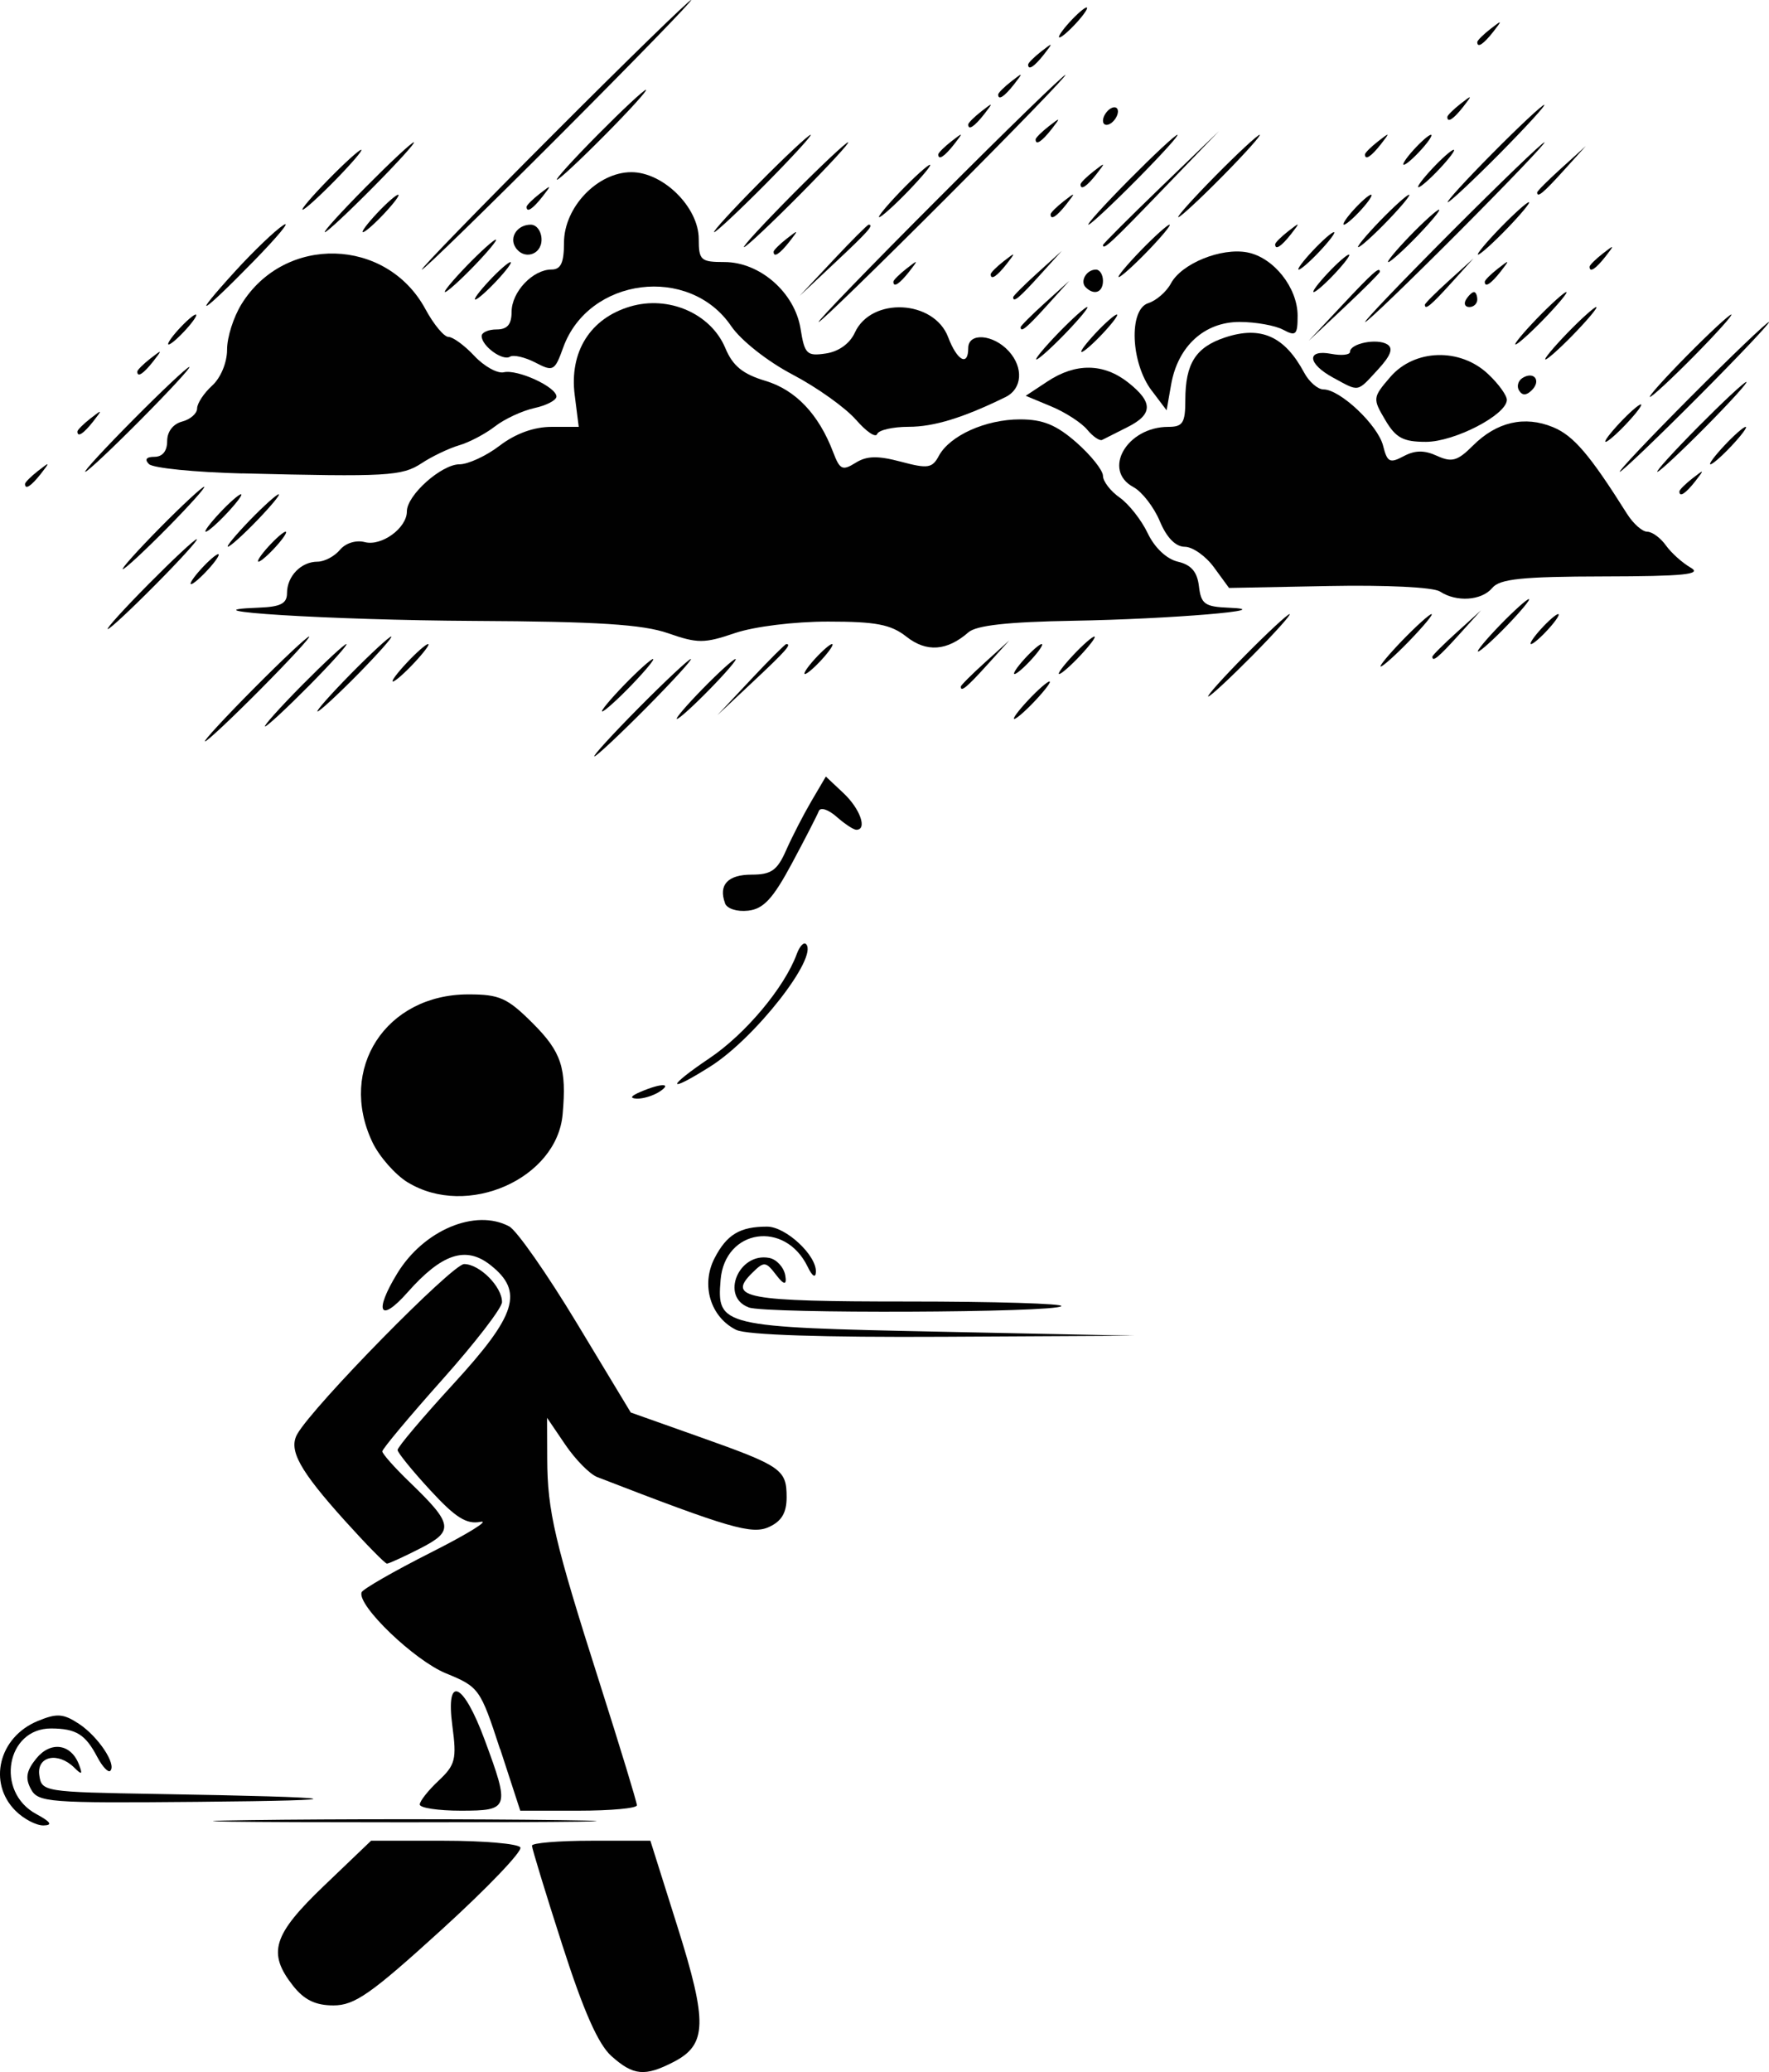 <?xml version="1.0" encoding="UTF-8"?>
<svg id="Layer_2" data-name="Layer 2" xmlns="http://www.w3.org/2000/svg" viewBox="0 0 236.31 276.68">
  <defs>
    <style>
      .cls-1 {
        fill: #010101;
      }
    </style>
  </defs>
  <g id="Layer_1-2" data-name="Layer 1">
    <path class="cls-1" d="M85.34,94.5c3.54-3.57,6.67-6.5,6.94-6.5s-2.4,2.93-5.94,6.5-6.67,6.5-6.94,6.5,2.4-2.93,5.94-6.5Z"/>
    <path class="cls-1" d="M33.84,92c3.82-3.85,7.17-7,7.45-7s-2.63,3.15-6.45,7-7.17,7-7.45,7,2.63-3.15,6.45-7Z"/>
    <path class="cls-1" d="M40.34,91.5c2.99-3.02,5.66-5.5,5.93-5.5s-1.94,2.48-4.93,5.5-5.66,5.5-5.93,5.5,1.94-2.48,4.93-5.5Z"/>
    <path class="cls-1" d="M93.84,92c2.15-2.2,4.13-4,4.41-4s-1.26,1.8-3.41,4c-2.15,2.2-4.13,4-4.41,4s1.26-1.8,3.41-4Z"/>
    <path class="cls-1" d="M137.34,93.5c1.29-1.38,2.57-2.5,2.85-2.5s-.56,1.12-1.85,2.5-2.57,2.5-2.85,2.5.56-1.12,1.85-2.5Z"/>
    <path class="cls-1" d="M46.84,90c2.71-2.75,5.15-5,5.42-5s-1.72,2.25-4.42,5c-2.71,2.75-5.15,5-5.42,5s1.72-2.25,4.42-5Z"/>
    <path class="cls-1" d="M83.34,91.5c1.87-1.93,3.62-3.5,3.89-3.5s-1.03,1.57-2.89,3.5-3.62,3.5-3.89,3.5,1.03-1.57,2.89-3.5Z"/>
    <path class="cls-1" d="M100.29,90.75c2.45-2.61,4.59-4.75,4.75-4.75.75,0-.04.9-4.46,5.04l-4.75,4.46,4.46-4.75Z"/>
    <path class="cls-1" d="M166.34,87.5c2.99-3.03,5.66-5.5,5.93-5.5s-1.94,2.47-4.93,5.5c-2.99,3.02-5.66,5.5-5.93,5.5s1.94-2.48,4.93-5.5Z"/>
    <path class="cls-1" d="M128.34,91.69c0-.17,1.46-1.63,3.25-3.25l3.25-2.94-2.94,3.25c-2.74,3.03-3.56,3.71-3.56,2.94Z"/>
    <path class="cls-1" d="M54.34,88.5c1.29-1.38,2.57-2.5,2.85-2.5s-.56,1.12-1.85,2.5-2.57,2.5-2.85,2.5.56-1.12,1.85-2.5Z"/>
    <path class="cls-1" d="M108.84,88c1-1.1,2.03-2,2.31-2s-.31.9-1.31,2-2.03,2-2.31,2,.31-.9,1.31-2Z"/>
    <path class="cls-1" d="M136.84,88c1-1.1,2.03-2,2.31-2s-.31.9-1.31,2-2.03,2-2.31,2,.31-.9,1.31-2Z"/>
    <path class="cls-1" d="M143.34,87.5c1.29-1.38,2.57-2.5,2.85-2.5s-.56,1.12-1.85,2.5-2.57,2.5-2.85,2.5.56-1.12,1.85-2.5Z"/>
    <path class="cls-1" d="M187.34,85.5c1.87-1.93,3.62-3.5,3.89-3.5s-1.03,1.57-2.89,3.5-3.62,3.5-3.89,3.5,1.03-1.57,2.89-3.5Z"/>
    <path class="cls-1" d="M191.34,87.69c0-.17,1.46-1.63,3.25-3.25l3.25-2.94-2.94,3.25c-2.74,3.03-3.56,3.71-3.56,2.94Z"/>
    <path class="cls-1" d="M121.09,85.02c-2.08-1.64-4.06-2.02-10.48-2.02-4.51,0-9.86.66-12.45,1.54-4.08,1.39-4.98,1.39-8.93.01-3.37-1.17-9.41-1.56-25.89-1.64-19.17-.1-39.65-1.37-28.75-1.77,2.89-.11,3.75-.55,3.75-1.94,0-2.26,1.88-4.2,4.08-4.2.92,0,2.26-.71,2.98-1.57.76-.91,2.15-1.35,3.34-1.04,2.23.58,5.61-1.88,5.61-4.09s4.65-6.3,7.02-6.3c1.16,0,3.59-1.12,5.39-2.5,2.11-1.61,4.58-2.5,6.91-2.5h3.64l-.54-4.25c-.73-5.76,2.06-10.22,7.38-11.81,5.15-1.54,10.82.92,12.75,5.56.99,2.36,2.32,3.45,5.33,4.35,4.05,1.21,7.14,4.46,9.07,9.54.89,2.34,1.24,2.5,2.99,1.41,1.5-.94,2.96-.97,6.05-.15,3.6.96,4.19.87,5.07-.77,1.46-2.72,6.26-4.88,10.85-4.88,3.06,0,4.85.73,7.55,3.1,1.94,1.71,3.53,3.71,3.53,4.44s1,2.04,2.23,2.9c1.22.86,2.91,3,3.75,4.77.92,1.93,2.52,3.44,4.02,3.79,1.79.42,2.59,1.35,2.82,3.29.28,2.37.78,2.73,4,2.86,7,.28-7.87,1.52-20.79,1.74-8.71.15-12.93.61-14,1.54-2.86,2.5-5.6,2.7-8.28.59Z"/>
    <path class="cls-1" d="M200.34,83.5c1.87-1.93,3.62-3.5,3.89-3.5s-1.03,1.57-2.89,3.5-3.62,3.5-3.89,3.5,1.03-1.57,2.89-3.5Z"/>
    <path class="cls-1" d="M205.84,84c1-1.1,2.03-2,2.31-2s-.31.9-1.31,2-2.03,2-2.31,2,.31-.9,1.31-2Z"/>
    <path class="cls-1" d="M19.84,78c3.27-3.3,6.16-6,6.44-6s-2.17,2.7-5.44,6-6.16,6-6.44,6,2.17-2.7,5.44-6Z"/>
    <path class="cls-1" d="M192.34,78.98c-.86-.57-7.21-.88-14.83-.73l-13.33.26-2.01-2.75c-1.1-1.51-2.86-2.75-3.91-2.75-1.22,0-2.42-1.23-3.33-3.42-.79-1.88-2.37-3.92-3.51-4.54-4.23-2.26-.89-8.05,4.64-8.05,1.94,0,2.28-.52,2.28-3.57,0-4.89,1.39-7.08,5.34-8.38,4.76-1.57,7.93-.15,10.54,4.72.66,1.23,1.82,2.23,2.58,2.23,2.22,0,7.27,4.77,7.96,7.52.55,2.21.9,2.38,2.74,1.4,1.52-.81,2.76-.83,4.46-.05,1.98.9,2.74.69,4.79-1.36,3.18-3.18,6.91-4.04,10.71-2.47,2.74,1.13,4.91,3.67,9.89,11.58.83,1.31,2.04,2.38,2.69,2.38.66,0,1.78.82,2.5,1.83s2.21,2.34,3.31,2.97c1.57.9-.9,1.15-11.63,1.17-10.87.02-13.88.33-14.87,1.53-1.42,1.71-4.79,1.94-7,.48h0Z"/>
    <path class="cls-1" d="M26.84,76c1-1.1,2.03-2,2.31-2s-.31.9-1.31,2-2.03,2-2.31,2,.31-.9,1.31-2Z"/>
    <path class="cls-1" d="M21.34,70.5c2.99-3.03,5.66-5.5,5.93-5.5s-1.94,2.47-4.93,5.5-5.66,5.5-5.93,5.5,1.94-2.47,4.93-5.5Z"/>
    <path class="cls-1" d="M35.84,73c1-1.1,2.03-2,2.31-2s-.31.9-1.31,2-2.03,2-2.31,2,.31-.9,1.31-2Z"/>
    <path class="cls-1" d="M33.34,69.5c1.87-1.93,3.62-3.5,3.89-3.5s-1.03,1.57-2.89,3.5-3.62,3.5-3.89,3.5,1.03-1.57,2.89-3.5Z"/>
    <path class="cls-1" d="M29.34,68.5c1.29-1.38,2.57-2.5,2.85-2.5s-.56,1.12-1.85,2.5-2.57,2.5-2.85,2.5.56-1.12,1.85-2.5Z"/>
    <path class="cls-1" d="M224.34,65.62c0-.21.79-1,1.75-1.75,1.59-1.24,1.62-1.21.38.38-1.31,1.67-2.13,2.2-2.13,1.37Z"/>
    <path class="cls-1" d="M3.34,64.62c0-.21.79-1,1.75-1.75,1.59-1.24,1.62-1.21.38.38-1.31,1.67-2.13,2.2-2.13,1.37Z"/>
    <path class="cls-1" d="M32.35,63.22c-6.32-.16-11.92-.72-12.45-1.25-.62-.62-.36-.97.73-.97s1.7-.79,1.7-2.09.8-2.3,2-2.62c1.1-.29,2-1.08,2-1.75s.9-2.04,2-3.04c1.15-1.04,2-3.08,2-4.79s.87-4.38,1.93-6.1c5.76-9.3,19.38-8.93,24.57.67,1.1,2.04,2.48,3.7,3.08,3.71.59,0,2.15,1.14,3.46,2.54s3.08,2.37,3.92,2.18c1.84-.43,7.04,1.96,7.04,3.24,0,.49-1.33,1.19-2.95,1.54-1.62.36-3.99,1.46-5.25,2.44s-3.42,2.13-4.8,2.53c-1.38.41-3.62,1.48-5,2.39-2.63,1.73-4.6,1.84-23.98,1.36Z"/>
    <path class="cls-1" d="M17.84,56c3.82-3.85,7.17-7,7.45-7s-2.63,3.15-6.45,7-7.17,7-7.45,7,2.63-3.15,6.45-7Z"/>
    <path class="cls-1" d="M225.84,53c5.48-5.5,10.19-10,10.46-10s-3.98,4.5-9.46,10c-5.48,5.5-10.19,10-10.46,10s3.98-4.5,9.46-10Z"/>
    <path class="cls-1" d="M226.84,57c3.27-3.3,6.16-6,6.44-6s-2.17,2.7-5.44,6c-3.27,3.3-6.16,6-6.44,6s2.17-2.7,5.44-6Z"/>
    <path class="cls-1" d="M230.34,59.5c1.29-1.38,2.57-2.5,2.85-2.5s-.56,1.12-1.85,2.5-2.57,2.5-2.85,2.5.56-1.12,1.85-2.5Z"/>
    <path class="cls-1" d="M114.34,56.05c-1.38-1.59-5.17-4.3-8.44-6.02-3.39-1.78-6.92-4.57-8.23-6.49-5.59-8.22-19.04-6.51-22.43,2.85-1.14,3.16-1.33,3.27-3.73,2.02-1.39-.72-2.92-1.07-3.39-.78-.98.61-3.78-1.43-3.78-2.76,0-.48.9-.88,2-.88,1.43,0,2-.67,2-2.35,0-2.66,2.83-5.65,5.33-5.65,1.25,0,1.67-.9,1.67-3.58,0-4.74,4.48-9.42,9-9.42,4.26,0,9,4.7,9,8.92,0,2.84.27,3.08,3.42,3.08,4.75,0,9.4,4.07,10.18,8.9.54,3.4.84,3.69,3.38,3.31,1.71-.25,3.2-1.32,3.87-2.78,2.19-4.81,10.58-4.4,12.47.61,1.19,3.14,2.68,3.95,2.68,1.45,0-2.12,3.36-1.86,5.43.43,1.98,2.19,1.78,5.01-.43,6.1-5.65,2.77-9.58,3.98-12.95,3.98-2.14,0-4.03.44-4.22.97s-1.46-.33-2.83-1.92Z"/>
    <path class="cls-1" d="M145.24,57.38c-.77-.93-2.93-2.33-4.81-3.11l-3.41-1.42,2.91-1.92c3.77-2.49,7.49-2.44,10.77.14,3.36,2.65,3.33,4.26-.12,5.98-1.51.76-3.02,1.52-3.35,1.69-.33.17-1.23-.44-2-1.37Z"/>
    <path class="cls-1" d="M185.04,56.07c-1.69-2.85-1.67-3,.68-5.73,3.22-3.74,9.31-3.93,13.06-.4,1.41,1.32,2.54,2.89,2.51,3.48-.08,2-7.02,5.58-10.81,5.58-3.05,0-4.03-.53-5.44-2.93Z"/>
    <path class="cls-1" d="M216.34,56.5c1.29-1.38,2.57-2.5,2.85-2.5s-.56,1.12-1.85,2.5c-1.29,1.38-2.57,2.5-2.85,2.5s.56-1.12,1.85-2.5Z"/>
    <path class="cls-1" d="M10.34,57.62c0-.21.79-1,1.75-1.75,1.59-1.24,1.62-1.21.38.38-1.31,1.67-2.13,2.2-2.13,1.37Z"/>
    <path class="cls-1" d="M153.84,52.15c-2.8-3.71-3.08-10.83-.45-11.67,1.07-.34,2.44-1.53,3.03-2.64,1.42-2.65,6.71-4.8,10.19-4.14,3.52.67,6.73,4.71,6.73,8.46,0,2.56-.23,2.78-1.93,1.87-1.06-.57-3.69-1.04-5.83-1.04-4.7,0-8.25,3.25-9.14,8.38l-.6,3.42-2-2.65Z"/>
    <path class="cls-1" d="M202.93,52.16c-.35-.56-.14-1.32.45-1.69,1.54-.95,2.53.35,1.25,1.63-.72.72-1.28.74-1.7.05Z"/>
    <path class="cls-1" d="M225.34,47.5c2.99-3.03,5.66-5.5,5.93-5.5s-1.94,2.47-4.93,5.5-5.66,5.5-5.93,5.5,1.94-2.47,4.93-5.5Z"/>
    <path class="cls-1" d="M178.09,50.43c-3.45-1.87-3.6-3.82-.25-3.18,1.38.26,2.5.14,2.5-.27,0-1.12,3.61-1.84,4.97-1,.85.52.48,1.5-1.25,3.38-2.83,3.06-2.43,2.99-5.97,1.07Z"/>
    <path class="cls-1" d="M18.34,49.62c0-.21.79-1,1.75-1.75,1.59-1.24,1.62-1.21.38.38-1.31,1.67-2.13,2.2-2.13,1.37Z"/>
    <path class="cls-1" d="M141.34,44.5c1.87-1.93,3.62-3.5,3.89-3.5s-1.03,1.57-2.89,3.5-3.62,3.5-3.89,3.5,1.03-1.57,2.89-3.5Z"/>
    <path class="cls-1" d="M209.34,44.5c1.87-1.93,3.62-3.5,3.89-3.5s-1.03,1.57-2.89,3.5-3.62,3.5-3.89,3.5,1.03-1.57,2.89-3.5Z"/>
    <path class="cls-1" d="M146.34,44.5c1.29-1.38,2.57-2.5,2.85-2.5s-.56,1.12-1.85,2.5-2.57,2.5-2.85,2.5.56-1.12,1.85-2.5Z"/>
    <path class="cls-1" d="M23.84,44c1-1.1,2.03-2,2.31-2s-.31.9-1.31,2-2.03,2-2.31,2,.31-.9,1.31-2Z"/>
    <path class="cls-1" d="M205.34,42.5c1.87-1.93,3.62-3.5,3.89-3.5s-1.03,1.57-2.89,3.5-3.62,3.5-3.89,3.5,1.03-1.57,2.89-3.5Z"/>
    <path class="cls-1" d="M179.29,40.75c4.14-4.42,5.04-5.21,5.04-4.46,0,.16-2.14,2.3-4.75,4.75l-4.75,4.46,4.46-4.75Z"/>
    <path class="cls-1" d="M136.34,43.69c0-.17,1.46-1.63,3.25-3.25l3.25-2.94-2.94,3.25c-2.74,3.03-3.56,3.71-3.56,2.94Z"/>
    <path class="cls-1" d="M125.34,26.5c9.06-9.08,16.7-16.5,16.98-16.5s-6.91,7.42-15.98,16.5c-9.06,9.07-16.7,16.5-16.98,16.5s6.91-7.43,15.98-16.5Z"/>
    <path class="cls-1" d="M193.84,31c6.58-6.6,12.19-12,12.47-12s-4.89,5.4-11.47,12-12.19,12-12.47,12,4.89-5.4,11.47-12Z"/>
    <path class="cls-1" d="M31.45,36.18c2.42-2.65,5.29-5.4,6.39-6.11,1.1-.71-.69,1.46-3.97,4.82-7.12,7.29-8.61,8.08-2.42,1.29h0Z"/>
    <path class="cls-1" d="M190.34,40.69c0-.17,1.46-1.63,3.25-3.25l3.25-2.94-2.94,3.25c-2.74,3.03-3.56,3.71-3.56,2.94Z"/>
    <path class="cls-1" d="M195.84,40c.34-.55.82-1,1.06-1s.44.45.44,1-.48,1-1.06,1-.78-.45-.44-1Z"/>
    <path class="cls-1" d="M65.34,37.5c1.29-1.38,2.57-2.5,2.85-2.5s-.56,1.12-1.85,2.5-2.57,2.5-2.85,2.5.56-1.12,1.85-2.5Z"/>
    <path class="cls-1" d="M135.34,39.69c0-.17,1.46-1.63,3.25-3.25l3.25-2.94-2.94,3.25c-2.74,3.03-3.56,3.71-3.56,2.94Z"/>
    <path class="cls-1" d="M62.34,35.5c1.87-1.93,3.62-3.5,3.89-3.5s-1.03,1.57-2.89,3.5-3.62,3.5-3.89,3.5,1.03-1.57,2.89-3.5Z"/>
    <path class="cls-1" d="M111.29,34.75c2.45-2.61,4.59-4.75,4.75-4.75.75,0-.04.9-4.46,5.04l-4.75,4.46,4.46-4.75Z"/>
    <path class="cls-1" d="M145.03,38.36c-.8-.8.1-2.36,1.37-2.36.52,0,.94.68.94,1.5,0,1.55-1.18,1.99-2.31.86Z"/>
    <path class="cls-1" d="M177.34,36.5c1.29-1.38,2.57-2.5,2.85-2.5s-.56,1.12-1.85,2.5-2.57,2.5-2.85,2.5.56-1.12,1.85-2.5Z"/>
    <path class="cls-1" d="M119.34,37.62c0-.21.79-1,1.75-1.75,1.59-1.24,1.62-1.21.38.38-1.31,1.67-2.13,2.2-2.13,1.37Z"/>
    <path class="cls-1" d="M198.34,37.62c0-.21.79-1,1.75-1.75,1.59-1.24,1.62-1.21.38.38-1.31,1.67-2.13,2.2-2.13,1.37Z"/>
    <path class="cls-1" d="M132.34,36.62c0-.21.79-1,1.75-1.75,1.59-1.24,1.62-1.21.38.38-1.31,1.67-2.13,2.2-2.13,1.37Z"/>
    <path class="cls-1" d="M152.34,33.5c1.87-1.93,3.62-3.5,3.89-3.5s-1.03,1.57-2.89,3.5-3.62,3.5-3.89,3.5,1.03-1.57,2.89-3.5Z"/>
    <path class="cls-1" d="M73.84,18C83.72,8.1,92.04,0,92.32,0s-7.59,8.1-17.48,18-18.2,18-18.48,18,7.59-8.1,17.48-18Z"/>
    <path class="cls-1" d="M175.34,33.5c1.29-1.38,2.57-2.5,2.85-2.5s-.56,1.12-1.85,2.5-2.57,2.5-2.85,2.5.56-1.12,1.85-2.5Z"/>
    <path class="cls-1" d="M212.34,35.62c0-.21.79-1,1.75-1.75,1.59-1.24,1.62-1.21.38.38-1.31,1.67-2.13,2.2-2.13,1.37Z"/>
    <path class="cls-1" d="M188.34,31.5c1.87-1.93,3.62-3.5,3.89-3.5s-1.03,1.57-2.89,3.5-3.62,3.5-3.89,3.5,1.03-1.57,2.89-3.5Z"/>
    <path class="cls-1" d="M68.84,33c-.84-1.35.29-3,2.06-3,.79,0,1.44.9,1.44,2,0,2.07-2.41,2.76-3.5,1Z"/>
    <path class="cls-1" d="M103.34,33.62c0-.21.79-1,1.75-1.75,1.59-1.24,1.62-1.21.38.38-1.31,1.67-2.13,2.2-2.13,1.37Z"/>
    <path class="cls-1" d="M200.34,30.5c1.87-1.93,3.62-3.5,3.89-3.5s-1.03,1.57-2.89,3.5-3.62,3.5-3.89,3.5,1.03-1.57,2.89-3.5Z"/>
    <path class="cls-1" d="M105.84,26c3.82-3.85,7.17-7,7.45-7s-2.63,3.15-6.45,7-7.17,7-7.45,7,2.63-3.15,6.45-7Z"/>
    <path class="cls-1" d="M147.34,32.72c0-.15,3.49-3.64,7.75-7.75l7.75-7.47-7.47,7.75c-6.94,7.2-8.03,8.21-8.03,7.47Z"/>
    <path class="cls-1" d="M170.34,32.62c0-.21.79-1,1.75-1.75,1.59-1.24,1.62-1.21.38.38-1.31,1.67-2.13,2.2-2.13,1.37Z"/>
    <path class="cls-1" d="M184.34,29.5c1.87-1.93,3.62-3.5,3.89-3.5s-1.03,1.57-2.89,3.5-3.62,3.5-3.89,3.5,1.03-1.57,2.89-3.5Z"/>
    <path class="cls-1" d="M48.84,25c3.27-3.3,6.16-6,6.44-6s-2.17,2.7-5.44,6c-3.27,3.3-6.16,6-6.44,6s2.17-2.7,5.44-6Z"/>
    <path class="cls-1" d="M50.34,28.5c1.29-1.38,2.57-2.5,2.85-2.5s-.56,1.12-1.85,2.5-2.57,2.5-2.85,2.5.56-1.12,1.85-2.5Z"/>
    <path class="cls-1" d="M101.34,24.5c3.54-3.58,6.67-6.5,6.94-6.5s-2.4,2.92-5.94,6.5c-3.54,3.57-6.67,6.5-6.94,6.5s2.4-2.93,5.94-6.5Z"/>
    <path class="cls-1" d="M150.84,24c3.27-3.3,6.16-6,6.44-6s-2.17,2.7-5.44,6c-3.27,3.3-6.16,6-6.44,6s2.17-2.7,5.44-6Z"/>
    <path class="cls-1" d="M180.84,28c1-1.1,2.03-2,2.31-2s-.31.9-1.31,2-2.03,2-2.31,2,.31-.9,1.31-2Z"/>
    <path class="cls-1" d="M120.34,25.5c1.87-1.93,3.62-3.5,3.89-3.5s-1.03,1.57-2.89,3.5-3.62,3.5-3.89,3.5,1.03-1.57,2.89-3.5Z"/>
    <path class="cls-1" d="M140.34,28.62c0-.21.79-1,1.75-1.75,1.59-1.24,1.62-1.21.38.38-1.31,1.67-2.13,2.2-2.13,1.37Z"/>
    <path class="cls-1" d="M162.34,23.5c2.99-3.03,5.66-5.5,5.93-5.5s-1.94,2.47-4.93,5.5-5.66,5.5-5.93,5.5,1.94-2.47,4.93-5.5Z"/>
    <path class="cls-1" d="M43.84,24c2.15-2.2,4.13-4,4.41-4s-1.26,1.8-3.41,4c-2.15,2.2-4.13,4-4.41,4s1.26-1.8,3.41-4Z"/>
    <path class="cls-1" d="M70.34,27.62c0-.21.79-1,1.75-1.75,1.59-1.24,1.62-1.21.38.38-1.31,1.67-2.13,2.2-2.13,1.37Z"/>
    <path class="cls-1" d="M199.34,20.5c3.54-3.58,6.67-6.5,6.94-6.5s-2.4,2.92-5.94,6.5c-3.54,3.57-6.67,6.5-6.94,6.5s2.4-2.93,5.94-6.5Z"/>
    <path class="cls-1" d="M205.34,25.69c0-.17,1.46-1.63,3.25-3.25l3.25-2.94-2.94,3.25c-2.74,3.03-3.56,3.71-3.56,2.94Z"/>
    <path class="cls-1" d="M144.34,24.62c0-.21.79-1,1.75-1.75,1.59-1.24,1.62-1.21.38.38-1.31,1.67-2.13,2.2-2.13,1.37Z"/>
    <path class="cls-1" d="M191.34,22.5c1.29-1.38,2.57-2.5,2.85-2.5s-.56,1.12-1.85,2.5-2.57,2.5-2.85,2.5.56-1.12,1.85-2.5Z"/>
    <path class="cls-1" d="M79.84,18c3.27-3.3,6.16-6,6.44-6s-2.17,2.7-5.44,6-6.16,6-6.44,6,2.17-2.7,5.44-6Z"/>
    <path class="cls-1" d="M188.84,20c1-1.1,2.03-2,2.31-2s-.31.9-1.31,2-2.03,2-2.31,2,.31-.9,1.31-2Z"/>
    <path class="cls-1" d="M125.34,20.62c0-.21.79-1,1.75-1.75,1.59-1.24,1.62-1.21.38.38-1.31,1.67-2.13,2.2-2.13,1.37Z"/>
    <path class="cls-1" d="M182.34,20.62c0-.21.79-1,1.75-1.75,1.59-1.24,1.62-1.21.38.38-1.31,1.67-2.13,2.2-2.13,1.37Z"/>
    <path class="cls-1" d="M138.34,18.62c0-.21.79-1,1.75-1.75,1.59-1.24,1.62-1.21.38.38-1.31,1.67-2.13,2.2-2.13,1.37Z"/>
    <path class="cls-1" d="M129.34,16.62c0-.21.79-1,1.75-1.75,1.59-1.24,1.62-1.21.38.38-1.31,1.67-2.13,2.2-2.13,1.37Z"/>
    <path class="cls-1" d="M147.34,16.12c0-.55.45-1.28,1-1.62s1-.17,1,.38-.45,1.28-1,1.62-1,.17-1-.38Z"/>
    <path class="cls-1" d="M193.34,15.62c0-.21.79-1,1.75-1.75,1.59-1.24,1.62-1.21.38.38-1.31,1.67-2.13,2.2-2.13,1.37Z"/>
    <path class="cls-1" d="M133.34,12.62c0-.21.79-1,1.75-1.75,1.59-1.24,1.62-1.21.38.38-1.31,1.67-2.13,2.2-2.13,1.37Z"/>
    <path class="cls-1" d="M137.34,8.62c0-.21.79-1,1.75-1.75,1.59-1.24,1.62-1.21.38.38-1.31,1.67-2.13,2.2-2.13,1.37Z"/>
    <path class="cls-1" d="M197.34,5.62c0-.21.79-1,1.75-1.75,1.59-1.24,1.62-1.21.38.38-1.31,1.67-2.13,2.2-2.13,1.37Z"/>
    <path class="cls-1" d="M142.84,3c1-1.1,2.03-2,2.31-2s-.31.9-1.31,2-2.03,2-2.31,2,.31-.9,1.31-2Z"/>
    <path class="cls-1" d="M81.67,274.54c-1.76-1.57-3.73-6.03-6.56-14.84-2.23-6.92-4.05-12.89-4.05-13.25s3.56-.66,7.91-.66h7.91l3.62,11.48c4.03,12.8,3.95,15.75-.5,18.05-3.86,1.99-5.39,1.85-8.33-.78Z"/>
    <path class="cls-1" d="M39.14,265.15c-3.45-4.39-2.7-6.8,4.18-13.38l6.25-5.98h9.69c5.33,0,9.94.4,10.25.89.31.5-4.43,5.45-10.53,11-9.41,8.56-11.6,10.1-14.43,10.1-2.41,0-3.91-.73-5.41-2.63h0Z"/>
    <path class="cls-1" d="M2.07,241.79c-3.73-3.73-2.23-9.84,2.96-11.98,2.56-1.06,3.41-1.01,5.5.36,2.57,1.69,5.07,5.42,4.2,6.29-.27.27-1.05-.55-1.73-1.84-1.6-3.04-2.83-3.8-6.16-3.82-6-.03-7.49,8.45-2.01,11.42,1.96,1.06,2.24,1.5.99,1.53-.96.02-2.65-.86-3.75-1.96Z"/>
    <path class="cls-1" d="M33.32,243.04c11.41-.16,30.09-.16,41.5,0s2.07.29-20.75.29-32.16-.13-20.75-.29Z"/>
    <path class="cls-1" d="M56.07,240.96c0-.45,1.13-1.89,2.51-3.18,2.25-2.11,2.44-2.87,1.85-7.31-.92-6.93,1.45-5.9,4.33,1.89,3.37,9.1,3.26,9.42-3.19,9.42-3.02,0-5.5-.37-5.5-.83Z"/>
    <path class="cls-1" d="M66.79,233.54c-2.63-8.05-2.8-8.29-7.22-10.1-4.23-1.73-11.87-9.07-11.27-10.82.15-.42,4.32-2.82,9.27-5.32s7.92-4.34,6.61-4.09c-1.87.36-3.33-.56-6.71-4.23-2.38-2.58-4.34-4.99-4.36-5.36-.02-.37,3.34-4.34,7.46-8.83,8.46-9.22,9.43-12.34,4.93-15.88-3.28-2.58-6.48-1.52-11.07,3.67-3.69,4.17-4.52,2.62-1.36-2.55,3.53-5.78,10.44-8.68,14.95-6.27,1,.53,5.06,6.34,9.03,12.91l7.21,11.94,9.16,3.25c11,3.9,11.66,4.36,11.66,8.07,0,2.07-.67,3.2-2.36,3.97-2.28,1.04-5.32.15-22.94-6.67-.99-.38-2.9-2.32-4.25-4.3l-2.45-3.61.02,5.48c.03,7,.97,11.01,7.03,30.01,2.72,8.54,4.95,15.85,4.95,16.25,0,.4-3.51.72-7.79.72h-7.79l-2.69-8.25Z"/>
    <path class="cls-1" d="M4.12,238.88c-.77-1.44-.6-2.43.72-4.06,1.92-2.37,4.65-1.99,5.71.8.51,1.34.39,1.42-.62.42-2.18-2.16-5.04-1.55-4.68,1,.31,2.21.6,2.25,15.82,2.51,25.64.43,27.76.85,5.29,1.05-19.95.18-21.28.08-22.24-1.72h0Z"/>
    <path class="cls-1" d="M46.05,203.04c-6.05-6.72-7.54-9.43-6.34-11.55,2.16-3.8,20.72-22.7,22.29-22.7,2.06,0,5.08,3.03,5.06,5.08,0,.78-3.6,5.45-8,10.38-4.4,4.93-7.99,9.23-7.99,9.55s1.61,2.14,3.58,4.04c5.9,5.68,6.05,6.58,1.48,8.92-2.19,1.12-4.19,2.03-4.44,2.03s-2.79-2.59-5.64-5.75h0Z"/>
    <path class="cls-1" d="M98.39,177.6c-3.47-1.68-4.79-6-2.94-9.59,1.64-3.17,3.39-4.22,7.02-4.22,2.5,0,6.63,3.84,6.52,6.06-.04.86-.49.57-1.1-.7-3.03-6.26-11.06-5.05-11.63,1.75-.52,6.19.03,6.32,29.2,6.92l26.1.54-25.5.14c-16.11.09-26.3-.25-27.68-.91Z"/>
    <path class="cls-1" d="M100.01,174.57c-3.82-1.41-1.33-7.39,2.75-6.6.98.19,1.94,1.24,2.14,2.33q.35,1.98-1.18-.01c-1.42-1.86-1.64-1.89-3.21-.35-3.44,3.39-.96,3.85,20.78,3.85,11.61,0,20.83.28,20.49.62-.88.88-39.44,1.03-41.78.17h0Z"/>
    <path class="cls-1" d="M54.49,157.9c-1.69-1.03-3.83-3.46-4.75-5.4-4.64-9.79,1.81-19.72,12.82-19.72,4.18,0,5.21.46,8.63,3.88,3.81,3.81,4.52,5.97,3.97,12.12-.76,8.63-12.77,13.93-20.67,9.11h0Z"/>
    <path class="cls-1" d="M70.68,151.26c2.26-3.44,1.28-3.98-2.75-1.53-1.85,1.13-4.18,2.05-5.17,2.05-.99,0-1.53.45-1.19,1,.34.55,2.16,1,4.04,1,2.55,0,3.84-.64,5.08-2.53Z"/>
    <path class="cls-1" d="M85.57,145.79c2.75-1.18,4.33-1.18,2.5,0-.83.53-2.17.94-3,.91-.99-.04-.82-.35.5-.91Z"/>
    <path class="cls-1" d="M94.78,141.3c4.82-3.24,10.02-9.46,11.65-13.9.38-1.04.94-1.65,1.24-1.34,1.7,1.7-6.79,12.57-12.79,16.35-5.84,3.69-5.92,2.81-.1-1.11Z"/>
    <path class="cls-1" d="M96.85,120.59c-.9-2.44.38-3.8,3.56-3.8,2.62,0,3.42-.57,4.6-3.25.79-1.79,2.31-4.74,3.37-6.55l1.94-3.3,2.37,2.23c2.22,2.09,3.2,4.88,1.7,4.88-.37,0-1.56-.79-2.65-1.75-1.09-.96-2.15-1.3-2.36-.75-.21.55-1.83,3.7-3.6,7-2.53,4.71-3.79,6.07-5.84,6.3-1.48.17-2.83-.26-3.1-1h0Z"/>
  </g>
</svg>
